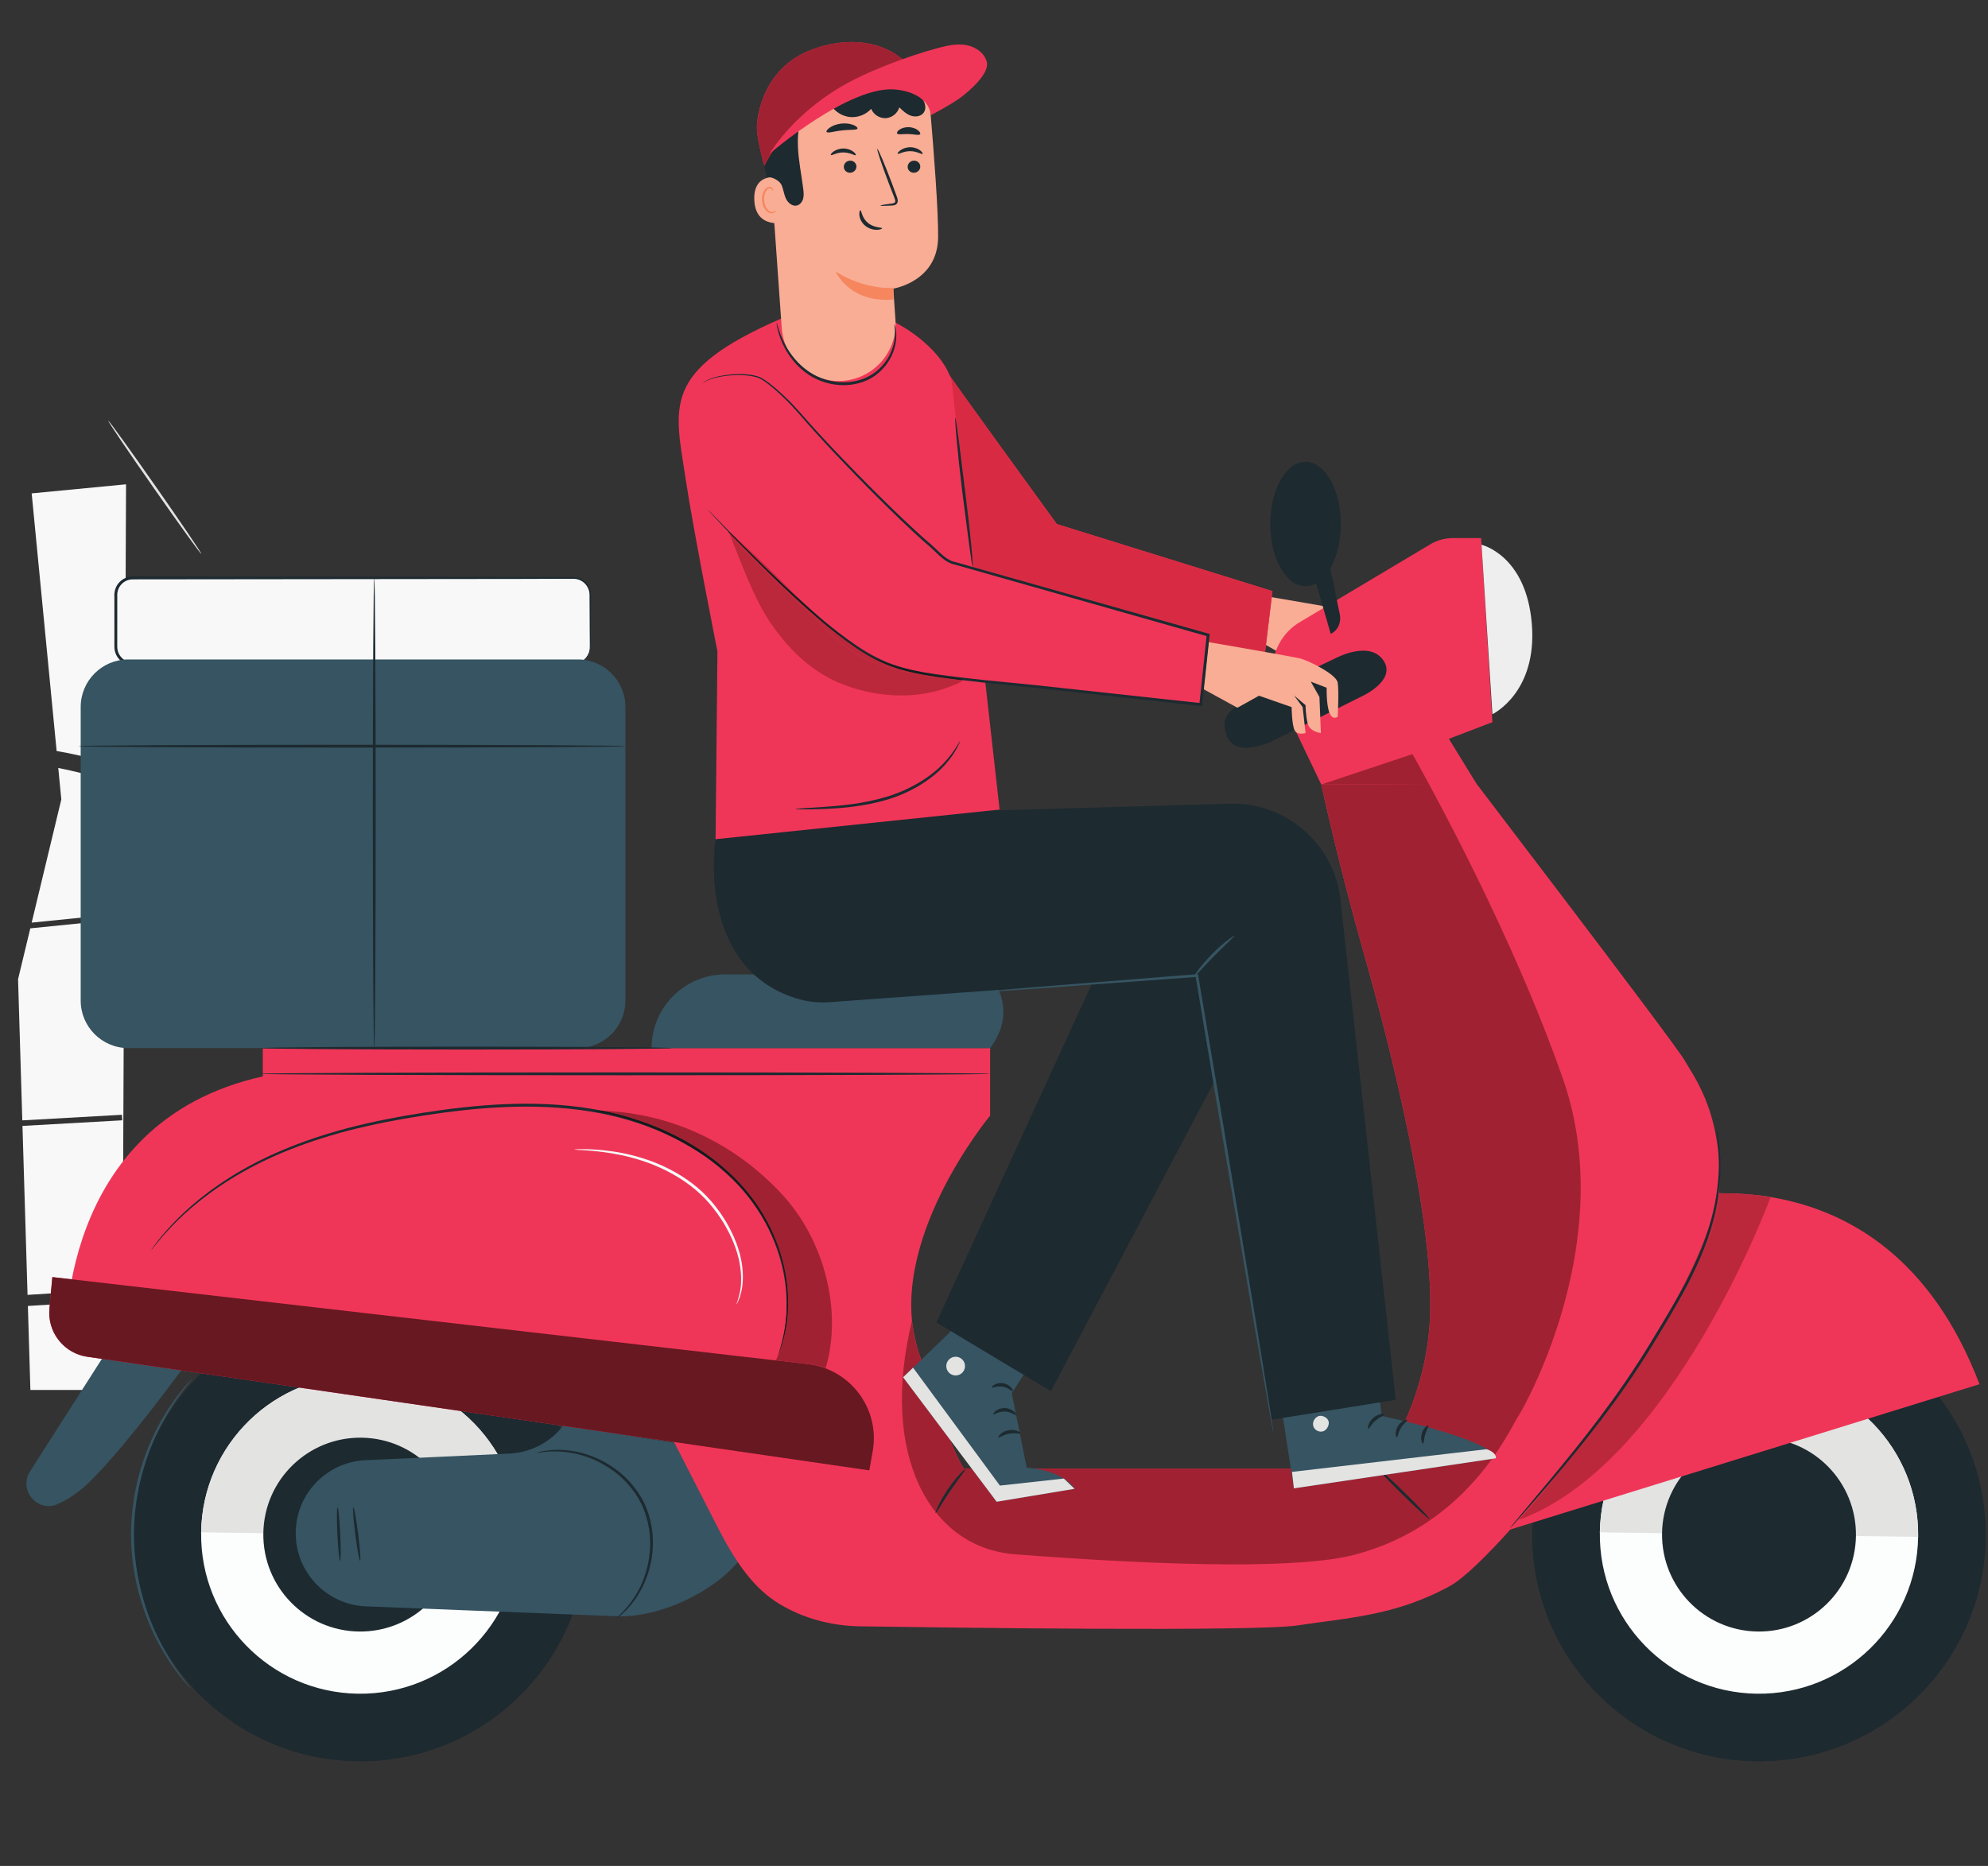 <?xml version="1.0" encoding="UTF-8" standalone="no"?>
<!-- Created with Inkscape (http://www.inkscape.org/) -->

<svg
   xmlns:dc="http://purl.org/dc/elements/1.1/"
   xmlns:cc="http://creativecommons.org/ns#"
   xmlns:rdf="http://www.w3.org/1999/02/22-rdf-syntax-ns#"
   xmlns:svg="http://www.w3.org/2000/svg"
   xmlns="http://www.w3.org/2000/svg"
   xmlns:sodipodi="http://sodipodi.sourceforge.net/DTD/sodipodi-0.dtd"
   xmlns:inkscape="http://www.inkscape.org/namespaces/inkscape"
   version="1.1"
   id="svg2"
   xml:space="preserve"
   width="533.427"
   height="500.773"
   viewBox="0 0 533.427 500.773"
   sodipodi:docname="logo.svg"
   inkscape:version="0.92.3 (2405546, 2018-03-11)"><rect x="0" y="0" width="533.427" height="500.773" fill="#333333" stroke="none"/><defs
     id="defs6">
</defs><sodipodi:namedview
     pagecolor="#ffffff"
     bordercolor="#666666"
     borderopacity="1"
     objecttolerance="10"
     gridtolerance="10"
     guidetolerance="10"
     inkscape:pageopacity="0"
     inkscape:pageshadow="2"
     inkscape:window-width="1366"
     inkscape:window-height="713"
     id="namedview4"
     showgrid="false"
     inkscape:zoom="0.60707639"
     inkscape:cx="478.3996"
     inkscape:cy="342.38775"
     inkscape:window-x="0"
     inkscape:window-y="0"
     inkscape:window-maximized="1"
     inkscape:current-layer="g10" /><g
     id="g10"
     inkscape:groupmode="layer"
     inkscape:label="ink_ext_XXXXXX"
     transform="matrix(1.333,0,0,-1.333,0,500.773)"><g
       id="g327"
       transform="matrix(1.116,0,0,1.116,-16.957,-64.447)"><g
         transform="translate(714.697,25.944)"
         id="g1012"><path
           inkscape:connector-curvature="0"
           id="path142"
           style="fill:#e3e3e2;fill-opacity:1;fill-rule:nonzero;stroke:none;stroke-width:0.1"
           d="m -679.977,292.529 c 0.026,0.018 0.285,-0.301 0.731,-0.893 0.492,-0.671 1.115,-1.519 1.857,-2.532 1.552,-2.149 3.67,-5.136 5.987,-8.451 2.317,-3.316 4.393,-6.332 5.878,-8.528 0.696,-1.046 1.279,-1.922 1.739,-2.614 0.402,-0.623 0.613,-0.976 0.587,-0.994 -0.026,-0.018 -0.284,0.301 -0.731,0.893 -0.492,0.67 -1.115,1.519 -1.857,2.532 -1.552,2.149 -3.67,5.136 -5.987,8.452 -2.316,3.315 -4.393,6.331 -5.878,8.527 -0.696,1.045 -1.279,1.922 -1.739,2.614 -0.402,0.623 -0.612,0.976 -0.587,0.994" /><path
           inkscape:connector-curvature="0"
           id="path252"
           style="fill:#f8f8f9;fill-opacity:1;fill-rule:nonzero;stroke:none;stroke-width:0.1"
           d="m -696.244,191.778 0.765,-25.466 17.972,1.01 0.057,-0.998 -17.999,-1.012 0.915,-30.481 16.992,1.075 0.126,-1.996 -17.058,-1.079 0.455,-15.156 h 16.559 l 0.36,84.988 -16.937,-1.709 -2.207,-9.176" /><path
           inkscape:connector-curvature="0"
           id="path268"
           style="fill:#f8f8f9;fill-opacity:1;fill-rule:nonzero;stroke:none;stroke-width:0.1"
           d="m -688.443,224.212 -5.346,-22.227 16.693,1.684 0.099,23.309 c -5.123,1.348 -9.593,2.448 -11.996,2.911 l 0.55,-5.677" /><path
           inkscape:connector-curvature="0"
           id="path272"
           style="fill:#f8f8f9;fill-opacity:1;fill-rule:nonzero;stroke:none;stroke-width:0.1"
           d="m -689.288,232.942 c 1.869,-0.283 5.412,-1.036 12.304,-2.847 l 0.215,50.965 -17.02,-1.637 4.501,-46.481" /><path
           inkscape:connector-curvature="0"
           id="path408"
           style="fill:#f9ad95;fill-opacity:1;fill-rule:nonzero;stroke:none;stroke-width:0.1"
           d="m -471.852,260.991 c 0,0 16.135,-2.725 17.434,-3.072 1.299,-0.346 6.408,-2.77 6.668,-4.33 0.26,-1.559 0,-6.148 0,-6.148 0,0 -0.923,-0.753 -1.501,0.749 -0.577,1.503 -0.491,4.473 -0.491,4.473 l -2.858,1.1 1.559,-2.772 0.26,-6.495 c 0,0 -1.996,0.183 -2.384,1.738 -0.387,1.553 -0.381,3.286 -0.381,3.286 l -2.085,1.765 1.56,-2.112 0.525,-4.677 c 0,0 -1.522,-0.491 -2,0.547 -0.478,1.037 -0.518,4.13 -0.518,4.13 l -5.878,2.054 -3.895,-2.168 -7.273,4.112 1.258,7.82" /><path
           inkscape:connector-curvature="0"
           id="path410"
           style="fill:#f03658;fill-opacity:1;fill-rule:nonzero;stroke:none;stroke-width:0.1"
           d="m -528.323,300.863 c 0.073,-0.319 19.438,-26.976 19.438,-26.976 l 38.9,-12.098 -1.771,-14.611 -47.676,9.599 -16.92,19.418 8.029,24.668" /><path
           inkscape:connector-curvature="0"
           id="path412"
           style="fill:#d82b43;fill-opacity:1;fill-rule:nonzero;stroke:none;stroke-width:0.1"
           d="m -471.756,247.178 -10.064,2.026 c 0.065,0.608 0.13,1.219 0.195,1.83 0.101,0.962 0.203,1.921 0.298,2.808 l 0.022,0.219 -0.211,0.059 c -15.291,4.324 -29.77,8.418 -42.606,12.047 l -3.656,32.561 c -0.025,0.619 -0.174,1.275 -0.431,1.951 1.594,-2.386 19.324,-26.792 19.324,-26.792 l 38.9,-12.098 -0.132,-1.092 -1.046,-8.627 -0.593,-4.892" /><path
           inkscape:connector-curvature="0"
           id="path414"
           style="fill:#f8f8f9;fill-opacity:1;fill-rule:nonzero;stroke:none;stroke-width:0.1"
           d="m -596.081,248.681 h -79.483 c -1.684,0 -3.048,1.364 -3.048,3.048 v 9.394 c 0,1.684 1.364,3.049 3.048,3.049 h 79.483 c 1.683,0 3.049,-1.365 3.049,-3.049 v -9.394 c 0,-1.684 -1.366,-3.048 -3.049,-3.048" /><path
           inkscape:connector-curvature="0"
           id="path416"
           style="fill:#1d2a30;fill-opacity:1;fill-rule:nonzero;stroke:none;stroke-width:0.1"
           d="m -596.081,248.681 c -10e-4,0.017 0.174,0.007 0.502,0.071 0.321,0.067 0.817,0.2 1.324,0.607 0.501,0.391 1.017,1.081 1.122,2.019 0.037,0.94 -0.003,2.061 -0.001,3.301 -0.007,1.248 -0.014,2.633 -0.023,4.146 -0.004,0.757 -0.009,1.547 -0.014,2.368 -0.016,0.786 -0.382,1.59 -1.026,2.136 -0.32,0.276 -0.709,0.478 -1.129,0.589 -0.418,0.12 -0.866,0.098 -1.347,0.098 -0.944,-0.004 -1.919,-0.007 -2.922,-0.01 -2.008,-0.006 -4.128,-0.012 -6.354,-0.019 -17.835,-0.019 -42.438,-0.046 -69.611,-0.076 -0.781,0.006 -1.546,-0.34 -2.064,-0.914 -0.529,-0.58 -0.776,-1.336 -0.728,-2.149 -10e-4,-1.679 -10e-4,-3.346 -10e-4,-5.001 -10e-4,-0.827 -10e-4,-1.653 -10e-4,-2.474 l -0.001,-1.229 c -0.003,-0.423 -0.002,-0.784 0.101,-1.148 0.191,-0.72 0.689,-1.35 1.337,-1.709 0.323,-0.18 0.682,-0.294 1.049,-0.333 0.351,-0.032 0.784,-0.012 1.176,-0.018 6.409,-0.005 12.592,-0.01 18.482,-0.015 11.775,-0.021 22.381,-0.04 31.295,-0.057 8.892,-0.034 16.095,-0.062 21.099,-0.082 2.472,-0.021 4.401,-0.038 5.735,-0.048 0.639,-0.012 1.135,-0.021 1.492,-0.027 0.336,-0.009 0.508,-0.026 0.508,-0.026 0,0 -0.172,-0.018 -0.508,-0.027 -0.357,-0.006 -0.853,-0.015 -1.492,-0.026 -1.334,-0.012 -3.263,-0.027 -5.735,-0.049 -5.004,-0.019 -12.207,-0.048 -21.099,-0.083 -8.914,-0.015 -19.52,-0.034 -31.295,-0.055 -5.89,-0.005 -12.073,-0.01 -18.482,-0.015 -0.41,0.007 -0.781,-0.018 -1.231,0.019 -0.434,0.046 -0.86,0.181 -1.243,0.394 -0.768,0.424 -1.356,1.167 -1.585,2.022 -0.124,0.424 -0.124,0.89 -0.119,1.283 l -10e-4,1.229 c 0,0.821 0,1.647 0,2.474 -10e-4,1.655 -10e-4,3.322 -10e-4,5.001 -0.058,0.86 0.235,1.835 0.864,2.5 0.612,0.68 1.525,1.091 2.448,1.084 27.173,-0.03 51.776,-0.057 69.611,-0.076 2.226,-0.007 4.346,-0.013 6.354,-0.019 1.003,-0.003 1.978,-0.007 2.922,-0.01 0.462,-0.003 0.958,0.018 1.425,-0.118 0.463,-0.126 0.892,-0.352 1.239,-0.658 0.705,-0.606 1.098,-1.494 1.108,-2.352 -0.002,-0.823 -0.005,-1.615 -0.007,-2.374 -0.009,-1.513 -0.017,-2.898 -0.024,-4.146 -0.017,-1.249 0.008,-2.344 -0.047,-3.319 -0.128,-0.986 -0.683,-1.693 -1.211,-2.085 -0.536,-0.406 -1.05,-0.525 -1.38,-0.576 -0.336,-0.047 -0.511,-0.018 -0.511,-0.018" /><path
           inkscape:connector-curvature="0"
           id="path418"
           style="fill:#1d2a30;fill-opacity:1;fill-rule:nonzero;stroke:none;stroke-width:0.1"
           d="m -423.117,92.173 c -0.327,-22.579 17.715,-41.147 40.294,-41.474 22.58,-0.325 41.148,17.715 41.474,40.295 0.326,22.579 -17.715,41.148 -40.295,41.474 -22.579,0.325 -41.148,-17.715 -41.473,-40.295" /><path
           inkscape:connector-curvature="0"
           id="path420"
           style="fill:#1d2a30;fill-opacity:1;fill-rule:nonzero;stroke:none;stroke-width:0.1"
           d="m -423.11,92.278 -0.007,-0.105 c -0.326,-22.579 17.715,-41.147 40.294,-41.474 22.58,-0.325 41.148,17.715 41.474,40.295 l -0.004,0.106 -81.757,1.178" /><path
           inkscape:connector-curvature="0"
           id="path422"
           style="fill:#fcfdfd;fill-opacity:1;fill-rule:nonzero;stroke:none;stroke-width:0.1"
           d="m -410.937,91.997 c -0.228,-15.852 12.437,-28.888 28.289,-29.117 15.854,-0.228 28.89,12.437 29.119,28.29 0.228,15.852 -12.437,28.889 -28.29,29.117 -15.853,0.229 -28.889,-12.437 -29.118,-28.29" /><path
           inkscape:connector-curvature="0"
           id="path424"
           style="fill:#e3e3e2;fill-opacity:1;fill-rule:nonzero;stroke:none;stroke-width:0.1"
           d="m -381.819,120.287 c -15.853,0.229 -28.889,-12.437 -29.118,-28.29 l 57.408,-0.827 c 0.228,15.852 -12.437,28.889 -28.29,29.117" /><path
           inkscape:connector-curvature="0"
           id="path426"
           style="fill:#1d2a30;fill-opacity:1;fill-rule:nonzero;stroke:none;stroke-width:0.1"
           d="m -399.718,91.836 c -0.139,-9.657 7.576,-17.598 17.233,-17.737 9.656,-0.14 17.598,7.576 17.737,17.232 0.14,9.657 -7.576,17.598 -17.233,17.738 -9.656,0.139 -17.597,-7.577 -17.737,-17.233" /><path
           inkscape:connector-curvature="0"
           id="path428"
           style="fill:#f03658;fill-opacity:1;fill-rule:nonzero;stroke:none;stroke-width:0.1"
           d="m -401.642,151.537 c 0,0 41.865,12.662 59.178,-32.819 l -87.603,-27.134 28.425,59.953" /><path
           inkscape:connector-curvature="0"
           id="path430"
           style="fill:#1d2a30;fill-opacity:1;fill-rule:nonzero;stroke:none;stroke-width:0.1"
           d="m -675.404,92.173 c -0.326,-22.579 17.715,-41.147 40.295,-41.474 22.579,-0.325 41.148,17.715 41.473,40.295 0.326,22.579 -17.715,41.148 -40.295,41.474 -22.579,0.325 -41.148,-17.715 -41.473,-40.295" /><path
           inkscape:connector-curvature="0"
           id="path432"
           style="fill:#1d2a30;fill-opacity:1;fill-rule:nonzero;stroke:none;stroke-width:0.1"
           d="m -675.397,92.278 -0.007,-0.105 c -0.326,-22.579 17.715,-41.147 40.295,-41.474 22.579,-0.325 41.148,17.715 41.473,40.295 l -0.004,0.106 -81.757,1.178" /><path
           inkscape:connector-curvature="0"
           id="path434"
           style="fill:#fcfdfd;fill-opacity:1;fill-rule:nonzero;stroke:none;stroke-width:0.1"
           d="m -663.223,91.997 c -0.229,-15.852 12.437,-28.888 28.288,-29.117 15.854,-0.228 28.89,12.437 29.118,28.29 0.229,15.852 -12.436,28.889 -28.289,29.117 -15.853,0.229 -28.889,-12.437 -29.117,-28.29" /><path
           inkscape:connector-curvature="0"
           id="path436"
           style="fill:#e3e3e2;fill-opacity:1;fill-rule:nonzero;stroke:none;stroke-width:0.1"
           d="m -634.106,120.287 c -15.853,0.229 -28.889,-12.437 -29.117,-28.29 l 57.406,-0.827 c 0.229,15.852 -12.436,28.889 -28.289,29.117" /><path
           inkscape:connector-curvature="0"
           id="path438"
           style="fill:#1d2a30;fill-opacity:1;fill-rule:nonzero;stroke:none;stroke-width:0.1"
           d="m -652.004,91.836 c -0.14,-9.657 7.575,-17.598 17.231,-17.737 9.658,-0.14 17.599,7.576 17.738,17.232 0.139,9.657 -7.576,17.598 -17.233,17.738 -9.656,0.139 -17.597,-7.577 -17.736,-17.233" /><path
           inkscape:connector-curvature="0"
           id="path440"
           style="fill:#365462;fill-opacity:1;fill-rule:nonzero;stroke:none;stroke-width:0.1"
           d="m -576.361,107.998 c -0.228,-0.115 -21.518,3.292 -21.518,3.292 -2.333,-3.04 -5.886,-4.9 -9.713,-5.084 -9.195,-0.44 -18.189,-0.845 -25.976,-1.193 -7.264,-0.325 -12.891,-6.468 -12.584,-13.733 v -0.011 c 0.29,-6.867 5.801,-12.364 12.669,-12.634 l 45.281,-1.782 c 7.444,-0.294 17.344,4.232 21.992,10.055 l -10.151,21.09" /><path
           inkscape:connector-curvature="0"
           id="path442"
           style="fill:#f03658;fill-opacity:1;fill-rule:nonzero;stroke:none;stroke-width:0.1"
           d="m -687.602,126.093 c 0,0 -1.948,39.848 35.5,48.15 v 5.109 h 131.189 v -12.182 c 0,0 -19.255,-23.186 -12.968,-42.441 6.288,-19.255 8.253,-21.22 8.253,-21.22 h 74.664 c 0,0 9.038,11.395 9.432,28.294 0.392,16.897 -6.629,45.792 -11.87,64.262 -4.766,16.794 -7.78,30.837 -7.78,30.837 l 22.4,7.465 c 0,0 41.447,-54.192 43.139,-57.239 1.694,-3.048 7.45,-10.158 6.095,-25.733 -1.354,-15.576 -38.6,-63.657 -48.419,-69.075 -9.819,-5.417 -18.623,-5.755 -27.427,-7.11 -7.641,-1.176 -64.166,-0.398 -78.951,-0.173 -5.135,0.079 -10.206,1.391 -14.597,4.054 -4.421,2.682 -7.747,7.117 -11.416,14.403 l -7.788,15.238 -109.456,17.361" /><path
           inkscape:connector-curvature="0"
           id="path444"
           style="fill:#365462;fill-opacity:1;fill-rule:nonzero;stroke:none;stroke-width:0.1"
           d="m -677.563,128.865 -16.526,-25.881 c -2.115,-3.314 1.308,-7.483 4.915,-5.92 1.749,0.757 3.632,1.943 5.543,3.759 7.558,7.19 21.028,26.129 21.028,26.129 l -14.96,1.913" /><path
           inkscape:connector-curvature="0"
           id="path446"
           style="fill:#1d2a30;fill-opacity:1;fill-rule:nonzero;stroke:none;stroke-width:0.1"
           d="m -559.073,124.204 c -0.008,0.003 0.025,0.131 0.097,0.377 0.082,0.27 0.192,0.629 0.332,1.087 0.282,0.957 0.621,2.394 0.866,4.271 0.421,3.724 0.229,9.416 -2.557,15.619 -1.358,3.093 -3.37,6.254 -6.088,9.154 -2.731,2.879 -6.104,5.541 -10.042,7.66 -3.924,2.135 -8.354,3.812 -13.103,4.877 -4.75,1.066 -9.8,1.547 -14.966,1.547 -5.172,0.002 -10.215,-0.458 -15.052,-1.104 -4.839,-0.652 -9.485,-1.454 -13.856,-2.452 -8.75,-1.966 -16.365,-4.878 -22.253,-8.233 -5.91,-3.334 -10.1,-6.971 -12.717,-9.703 -1.319,-1.362 -2.265,-2.494 -2.898,-3.267 -0.299,-0.375 -0.534,-0.669 -0.71,-0.888 -0.162,-0.199 -0.249,-0.298 -0.256,-0.292 0,0 1.116,1.799 3.717,4.586 2.583,2.787 6.76,6.489 12.681,9.883 5.9,3.417 13.548,6.382 22.328,8.382 4.387,1.015 9.044,1.829 13.896,2.49 4.851,0.655 9.917,1.121 15.12,1.119 5.198,0 10.286,-0.488 15.078,-1.57 4.791,-1.083 9.263,-2.785 13.223,-4.954 3.971,-2.153 7.376,-4.859 10.126,-7.786 2.738,-2.949 4.757,-6.164 6.109,-9.301 2.773,-6.292 2.907,-12.047 2.421,-15.793 -0.279,-1.887 -0.651,-3.324 -0.966,-4.275 -0.161,-0.453 -0.288,-0.809 -0.383,-1.074 -0.089,-0.242 -0.138,-0.363 -0.147,-0.36" /><path
           inkscape:connector-curvature="0"
           id="path448"
           style="fill:#f8f8f9;fill-opacity:1;fill-rule:nonzero;stroke:none;stroke-width:0.1"
           d="m -566.631,133.151 c -0.057,0.022 0.219,0.629 0.495,1.774 0.308,1.138 0.439,2.871 0.149,4.954 -0.286,2.086 -1.089,4.505 -2.437,6.946 -0.661,1.228 -1.474,2.452 -2.418,3.638 -0.931,1.197 -2.024,2.336 -3.251,3.367 -2.466,2.07 -5.214,3.529 -7.803,4.564 -2.607,1.008 -5.068,1.611 -7.159,1.956 -2.091,0.348 -3.805,0.496 -4.991,0.567 -1.186,0.073 -1.845,0.101 -1.845,0.142 0,0.017 0.165,0.033 0.479,0.045 0.313,0.006 0.777,0.033 1.374,0.015 1.193,-0.009 2.924,-0.1 5.041,-0.406 2.117,-0.301 4.618,-0.873 7.275,-1.872 2.64,-1.027 5.443,-2.496 7.964,-4.611 1.258,-1.059 2.372,-2.225 3.316,-3.451 0.958,-1.213 1.778,-2.467 2.439,-3.725 1.352,-2.501 2.135,-4.985 2.381,-7.126 0.25,-2.138 0.057,-3.91 -0.317,-5.054 -0.119,-0.591 -0.375,-0.999 -0.476,-1.295 -0.126,-0.289 -0.199,-0.435 -0.216,-0.428" /><path
           inkscape:connector-curvature="0"
           id="path450"
           style="fill:#a02232;fill-opacity:1;fill-rule:nonzero;stroke:none;stroke-width:0.1"
           d="m -550.593,121.568 c -1.004,0.378 -2.071,0.641 -3.187,0.772 l -5.77,0.665 c 0.171,0.387 0.33,0.788 0.479,1.201 0.014,0.014 0.063,0.135 0.145,0.358 0.095,0.265 0.222,0.621 0.383,1.074 0.315,0.951 0.687,2.388 0.966,4.275 0.486,3.746 0.352,9.501 -2.421,15.793 -1.352,3.137 -3.371,6.352 -6.109,9.301 -2.75,2.927 -6.155,5.633 -10.126,7.786 -3.96,2.169 -8.432,3.871 -13.223,4.954 -0.449,0.101 -0.9,0.198 -1.354,0.289 12.473,-0.416 23.983,-5.955 32.44,-15.144 7.498,-8.147 10.896,-20.919 7.777,-31.324" /><path
           inkscape:connector-curvature="0"
           id="path452"
           style="fill:#16191b;fill-opacity:1;fill-rule:nonzero;stroke:none;stroke-width:0.1"
           d="m -559.071,124.206 c 2.012,5.57 2.079,13.348 -0.263,19.376 -2.617,6.74 -7.219,12.423 -13.233,16.437 -6.014,4.014 -12.422,6.643 -19.755,8.042 0.506,0 1.009,-0.009 1.512,-0.025 0.454,-0.091 0.905,-0.188 1.354,-0.289 4.791,-1.083 9.263,-2.785 13.223,-4.954 3.971,-2.153 7.376,-4.859 10.126,-7.786 2.738,-2.949 4.757,-6.164 6.109,-9.301 2.773,-6.292 2.907,-12.047 2.421,-15.793 -0.279,-1.887 -0.651,-3.324 -0.966,-4.275 -0.161,-0.453 -0.288,-0.809 -0.383,-1.074 -0.082,-0.223 -0.131,-0.344 -0.145,-0.358" /><path
           inkscape:connector-curvature="0"
           id="path454"
           style="fill:#365462;fill-opacity:1;fill-rule:nonzero;stroke:none;stroke-width:0.1"
           d="m -595.275,179.352 h -81.094 c -4.738,0 -8.579,3.841 -8.579,8.579 v 52.954 c 0,4.738 3.841,8.579 8.579,8.579 h 81.094 c 4.738,0 8.579,-3.841 8.579,-8.579 v -52.954 c 0,-4.738 -3.841,-8.579 -8.579,-8.579" /><path
           inkscape:connector-curvature="0"
           id="path456"
           style="fill:#1d2a30;fill-opacity:1;fill-rule:nonzero;stroke:none;stroke-width:0.1"
           d="m -586.696,233.818 c 0,-0.144 -22.091,-0.261 -49.333,-0.261 -27.253,0 -49.339,0.117 -49.339,0.261 0,0.143 22.086,0.259 49.339,0.259 27.242,0 49.333,-0.116 49.333,-0.259" /><path
           inkscape:connector-curvature="0"
           id="path458"
           style="fill:#1d2a30;fill-opacity:1;fill-rule:nonzero;stroke:none;stroke-width:0.1"
           d="m -520.978,174.71 c 0,-0.143 -29.485,-0.261 -65.847,-0.261 -36.376,0 -65.855,0.118 -65.855,0.261 0,0.144 29.479,0.261 65.855,0.261 36.362,0 65.847,-0.117 65.847,-0.261" /><path
           inkscape:connector-curvature="0"
           id="path460"
           style="fill:#365462;fill-opacity:1;fill-rule:nonzero;stroke:none;stroke-width:0.1"
           d="m -520.913,179.352 c 0,0 2.164,2.582 2.371,5.877 0.207,3.295 -1.296,7.414 -4.841,7.414 h -45.3 c -7.34,0 -13.291,-5.95 -13.291,-13.291 h 61.061" /><path
           inkscape:connector-curvature="0"
           id="path462"
           style="fill:#f03658;fill-opacity:1;fill-rule:nonzero;stroke:none;stroke-width:0.1"
           d="m -461.182,226.902 -7.877,16.43 c -2.154,4.671 -0.436,10.215 3.982,12.85 l 23.556,14.052 c 1.233,0.734 2.64,1.122 4.075,1.122 h 5.09 l 2.039,-33.208 -7.853,-3.004 4.97,-8.084 -27.982,-0.158" /><path
           inkscape:connector-curvature="0"
           id="path464"
           style="fill:#eeeeee;fill-opacity:1;fill-rule:nonzero;stroke:none;stroke-width:0.1"
           d="m -432.281,270.151 c 0,0 8.059,-1.848 9.074,-14.274 1.015,-12.426 -7.109,-16.293 -7.109,-16.293 l -1.965,30.567" /><path
           inkscape:connector-curvature="0"
           id="path466"
           style="fill:#1d2a30;fill-opacity:1;fill-rule:nonzero;stroke:none;stroke-width:0.1"
           d="m -458.436,249.768 c 0,0 -16.294,-7.722 -18.282,-8.99 -1.379,-0.877 -2.564,-2.418 -1.481,-5.126 1.844,-4.616 9.464,-0.273 9.464,-0.273 l 15.164,7.581 c 0,0 5.831,2.753 3.678,6.196 -2.41,3.856 -8.543,0.612 -8.543,0.612" /><path
           inkscape:connector-curvature="0"
           id="path468"
           style="fill:#f9ad95;fill-opacity:1;fill-rule:nonzero;stroke:none;stroke-width:0.1"
           d="m -481.494,252.584 c 0,0 15.304,-2.624 16.603,-2.971 1.299,-0.345 6.409,-2.77 6.668,-4.33 0.26,-1.558 0,-6.148 0,-6.148 0,0 -0.923,-0.753 -1.501,0.75 -0.577,1.502 -0.491,4.473 -0.491,4.473 l -2.857,1.099 1.558,-2.771 0.26,-6.495 c 0,0 -1.996,0.182 -2.384,1.737 -0.387,1.554 -0.381,3.286 -0.381,3.286 l -2.085,1.766 1.559,-2.113 0.526,-4.676 c 0,0 -1.521,-0.492 -2,0.546 -0.478,1.038 -0.517,4.13 -0.517,4.13 l -5.879,2.054 -3.895,-2.168 -6.122,3.355 0.938,8.476" /><path
           inkscape:connector-curvature="0"
           id="path470"
           style="fill:#1d2a30;fill-opacity:1;fill-rule:nonzero;stroke:none;stroke-width:0.1"
           d="m -457.656,273.9 c 0,-6.196 -2.849,-11.218 -6.363,-11.218 -3.513,0 -6.362,5.022 -6.362,11.218 0,6.195 2.849,11.217 6.362,11.217 3.514,0 6.363,-5.022 6.363,-11.217" /><path
           inkscape:connector-curvature="0"
           id="path472"
           style="fill:#1d2a30;fill-opacity:1;fill-rule:nonzero;stroke:none;stroke-width:0.1"
           d="m -462.973,266.187 3.494,-12.112 c 1.561,0.792 1.887,2.347 1.627,3.576 -0.877,4.149 -1.372,7.103 -2.335,10.735 -0.117,0.369 -2.786,-2.199 -2.786,-2.199" /><path
           inkscape:connector-curvature="0"
           id="path474"
           style="fill:#969796;fill-opacity:1;fill-rule:nonzero;stroke:none;stroke-width:0.1"
           d="m -525.628,103.509 v 0 0 m 0,0 c -0.024,0.025 -1.648,1.72 -6.586,16.216 0.02,-0.057 0.04,-0.114 0.06,-0.171 4.89,-14.334 6.502,-16.02 6.526,-16.045 m -7.562,19.121 c -0.224,0.675 -0.455,1.375 -0.691,2.099 -0.576,1.764 -0.938,3.562 -1.119,5.371 0.121,-1.041 0.397,-2.804 0.868,-4.516 0.267,-0.969 0.632,-1.98 0.942,-2.954" /><path
           inkscape:connector-curvature="0"
           id="path476"
           style="fill:#a02232;fill-opacity:1;fill-rule:nonzero;stroke:none;stroke-width:0.1"
           d="m -477.043,86.209 c -12.117,0 -26.554,0.834 -39.39,1.82 -15.465,1.19 -24.47,18.102 -18.573,42.12 0.002,-0.016 0.004,-0.033 0.006,-0.049 0.181,-1.809 0.543,-3.607 1.119,-5.371 0.236,-0.724 0.467,-1.424 0.691,-2.099 10e-4,-0.003 0.002,-0.005 0.002,-0.008 0.316,-0.989 0.647,-1.954 0.974,-2.897 4.938,-14.496 6.562,-16.191 6.586,-16.216 v 0 0 0 h 74.664 c 0,0 9.038,11.395 9.432,28.294 0.01,0.462 0.016,0.933 0.015,1.413 -0.005,17.057 -6.788,44.884 -11.885,62.849 -4.766,16.794 -7.78,30.837 -7.78,30.837 v 0 l 19.417,0.109 c 5.367,-9.929 16.818,-32.075 24.191,-53.248 9.9,-28.434 -6.257,-57.96 -8.034,-60.753 -1.777,-2.793 -9.23,-19.725 -29.54,-25.056 -4.813,-1.263 -12.683,-1.745 -21.895,-1.745" /><path
           inkscape:connector-curvature="0"
           id="path478"
           style="fill:#a02232;fill-opacity:1;fill-rule:nonzero;stroke:none;stroke-width:0.1"
           d="m -461.182,226.902 16.451,5.483 c 0,0 1.125,-1.968 2.966,-5.374 l -19.417,-0.109" /><path
           inkscape:connector-curvature="0"
           id="path480"
           style="fill:#f03658;fill-opacity:1;fill-rule:nonzero;stroke:none;stroke-width:0.1"
           d="m -690.588,132.343 0.526,5.697 136.282,-15.7 c 7.691,-0.902 13.037,-8.092 11.687,-15.717 l -0.611,-3.454 -141.048,20.496 c -4.224,0.614 -7.228,4.427 -6.836,8.678" /><path
           inkscape:connector-curvature="0"
           id="path482"
           style="fill:#671821;fill-opacity:1;fill-rule:nonzero;stroke:none;stroke-width:0.1"
           d="m -542.704,103.169 -47.446,6.894 -7.801,1.134 -18.491,2.687 -29.074,4.225 -21.285,3.093 -14.326,2.082 -2.625,0.381 c -3.977,0.578 -6.872,3.991 -6.87,7.936 0,0.245 0.011,0.493 0.034,0.742 l 0.526,5.697 136.282,-15.7 c 6.895,-0.809 11.905,-6.671 11.896,-13.369 -10e-4,-0.774 -0.069,-1.559 -0.209,-2.348 l -0.611,-3.454" /><path
           inkscape:connector-curvature="0"
           id="path484"
           style="fill:#b2b1b0;fill-opacity:1;fill-rule:nonzero;stroke:none;stroke-width:0.1"
           d="m -380.208,152.485 c -0.936,0.153 -1.858,0.276 -2.761,0.373 1.047,-0.098 2.017,-0.222 2.761,-0.373 m -9.215,0.666 c 0,0.001 0,0.003 0,0.003 0.001,0.002 0.001,0.002 0.001,0.002 0.095,0.001 0.196,0.002 0.302,0.002 0.1,0 0.204,-0.001 0.312,-0.001 -0.207,-0.001 -0.411,-0.003 -0.615,-0.006" /><path
           inkscape:connector-curvature="0"
           id="path486"
           style="fill:#bc283b;fill-opacity:1;fill-rule:nonzero;stroke:none;stroke-width:0.1"
           d="m -425.539,94.241 c 0.808,0.923 1.632,1.883 2.47,2.876 3.77,4.4 11.154,13.377 18.151,23.953 8.243,12.118 14.815,23.945 15.37,30.324 0.052,0.598 0.094,1.183 0.125,1.756 0.204,0.003 0.408,0.005 0.615,0.006 1.5,-0.012 3.812,-0.108 5.839,-0.299 0.903,-0.097 1.825,-0.22 2.761,-0.373 0.026,-0.005 0.052,-0.011 0.078,-0.016 0,0 -17.712,-48.144 -45.409,-58.227" /><path
           inkscape:connector-curvature="0"
           id="path488"
           style="fill:#bc283b;fill-opacity:1;fill-rule:nonzero;stroke:none;stroke-width:0.1"
           d="m -425.608,94.217 c 0,0 0.947,1.042 2.539,2.901 -0.838,-0.993 -1.662,-1.953 -2.47,-2.876 -0.023,-0.008 -0.046,-0.016 -0.069,-0.025 m 20.69,26.854 c 6.683,10.102 13.011,21.664 15.496,32.085 -0.001,-0.002 -0.001,-0.004 -0.001,-0.005 -0.031,-0.573 -0.073,-1.158 -0.125,-1.756 -0.555,-6.379 -7.127,-18.206 -15.37,-30.324" /><path
           inkscape:connector-curvature="0"
           id="path490"
           style="fill:#1d2a30;fill-opacity:1;fill-rule:nonzero;stroke:none;stroke-width:0.1"
           d="m -389.857,164.785 c 0.017,0.003 0.073,-0.283 0.163,-0.833 0.078,-0.55 0.24,-1.36 0.341,-2.414 0.195,-2.105 0.323,-5.196 -0.233,-8.957 -0.539,-3.757 -1.825,-8.139 -3.957,-12.679 -2.085,-4.565 -4.955,-9.275 -7.943,-14.199 -6.009,-9.886 -12.699,-17.972 -17.561,-23.747 -2.444,-2.883 -4.458,-5.183 -5.858,-6.766 -0.68,-0.76 -1.221,-1.364 -1.623,-1.813 -0.376,-0.41 -0.58,-0.62 -0.594,-0.608 -0.014,0.011 0.164,0.244 0.514,0.676 0.383,0.465 0.9,1.09 1.549,1.876 1.386,1.663 3.335,3.999 5.73,6.872 4.787,5.83 11.414,13.935 17.397,23.78 2.99,4.927 5.861,9.61 7.953,14.131 2.141,4.496 3.448,8.82 4.03,12.534 0.596,3.717 0.526,6.783 0.394,8.883 -0.069,1.051 -0.199,1.861 -0.243,2.416 -0.057,0.552 -0.077,0.845 -0.059,0.848" /><path
           inkscape:connector-curvature="0"
           id="path492"
           style="fill:#1d2a30;fill-opacity:1;fill-rule:nonzero;stroke:none;stroke-width:0.1"
           d="m -441.719,94.457 c -0.1,-0.103 -2.252,1.84 -4.805,4.339 -2.553,2.5 -4.541,4.609 -4.44,4.713 0.101,0.102 2.251,-1.84 4.805,-4.341 2.552,-2.499 4.541,-4.608 4.44,-4.711" /><path
           inkscape:connector-curvature="0"
           id="path494"
           style="fill:#1d2a30;fill-opacity:1;fill-rule:nonzero;stroke:none;stroke-width:0.1"
           d="m -530.753,95.474 c -0.124,0.055 0.699,2.065 2.201,4.269 1.493,2.211 3.057,3.718 3.154,3.623 0.113,-0.101 -1.255,-1.741 -2.723,-3.915 -1.477,-2.167 -2.495,-4.045 -2.632,-3.977" /><path
           inkscape:connector-curvature="0"
           id="path496"
           style="fill:#1d2a30;fill-opacity:1;fill-rule:nonzero;stroke:none;stroke-width:0.1"
           d="m -588.396,76.422 c -0.121,0.103 2.154,1.55 4.093,5.198 0.968,1.801 1.765,4.153 2.005,6.846 0.248,2.682 -0.141,5.717 -1.456,8.537 -1.364,2.798 -3.479,5.011 -5.72,6.506 -2.245,1.508 -4.574,2.367 -6.583,2.749 -4.056,0.788 -6.612,-0.068 -6.614,0.09 -0.005,0.017 0.148,0.063 0.446,0.135 0.3,0.056 0.735,0.202 1.315,0.254 1.149,0.179 2.859,0.234 4.922,-0.118 2.059,-0.342 4.46,-1.184 6.78,-2.711 2.315,-1.512 4.512,-3.784 5.925,-6.68 1.361,-2.92 1.745,-6.055 1.464,-8.807 -0.275,-2.763 -1.13,-5.158 -2.16,-6.976 -1.025,-1.823 -2.142,-3.119 -3.005,-3.899 -0.407,-0.418 -0.793,-0.664 -1.025,-0.861 -0.243,-0.187 -0.375,-0.278 -0.387,-0.263" /><path
           inkscape:connector-curvature="0"
           id="path498"
           style="fill:#1d2a30;fill-opacity:1;fill-rule:nonzero;stroke:none;stroke-width:0.1"
           d="m -638.159,86.868 c -0.145,-0.007 -0.364,2.146 -0.49,4.807 -0.127,2.662 -0.113,4.824 0.031,4.831 0.143,0.007 0.362,-2.145 0.489,-4.807 0.127,-2.661 0.113,-4.824 -0.03,-4.831" /><path
           inkscape:connector-curvature="0"
           id="path500"
           style="fill:#1d2a30;fill-opacity:1;fill-rule:nonzero;stroke:none;stroke-width:0.1"
           d="m -634.545,86.861 c -0.143,-0.018 -0.534,2.129 -0.875,4.795 -0.341,2.667 -0.501,4.843 -0.358,4.861 0.142,0.018 0.534,-2.128 0.875,-4.795 0.34,-2.666 0.501,-4.842 0.358,-4.861" /><path
           inkscape:connector-curvature="0"
           id="path502"
           style="fill:#1d2a30;fill-opacity:1;fill-rule:nonzero;stroke:none;stroke-width:0.1"
           d="m -578.342,179.352 c 0,-0.144 -16.57,-0.26 -37.005,-0.26 -20.442,0 -37.009,0.116 -37.009,0.26 0,0.143 16.567,0.26 37.009,0.26 20.435,0 37.005,-0.117 37.005,-0.26" /><path
           inkscape:connector-curvature="0"
           id="path504"
           style="fill:#1d2a30;fill-opacity:1;fill-rule:nonzero;stroke:none;stroke-width:0.1"
           d="m -631.998,179.402 c -0.145,0 -0.261,18.978 -0.261,42.383 0,23.412 0.116,42.387 0.261,42.387 0.143,0 0.26,-18.975 0.26,-42.387 0,-23.405 -0.117,-42.383 -0.26,-42.383" /><path
           inkscape:connector-curvature="0"
           id="path508"
           style="fill:#365462;fill-opacity:1;fill-rule:nonzero;stroke:none;stroke-width:0.1"
           d="m -665.095,63.825 c -0.014,-0.012 -0.164,0.14 -0.439,0.441 -0.267,0.306 -0.693,0.735 -1.168,1.347 -0.988,1.192 -2.313,3.013 -3.69,5.422 -2.765,4.772 -5.505,12.226 -5.471,20.758 0.036,8.536 2.839,15.968 5.643,20.716 1.397,2.398 2.737,4.208 3.735,5.392 0.48,0.607 0.909,1.033 1.178,1.337 0.278,0.298 0.43,0.449 0.443,0.437 0.013,-0.012 -0.113,-0.186 -0.364,-0.506 -0.243,-0.326 -0.645,-0.77 -1.098,-1.394 -0.946,-1.217 -2.23,-3.047 -3.573,-5.447 -2.699,-4.756 -5.407,-12.113 -5.443,-20.537 -0.033,-8.421 2.612,-15.799 5.272,-20.577 1.324,-2.411 2.593,-4.252 3.528,-5.476 0.448,-0.628 0.847,-1.076 1.087,-1.404 0.249,-0.322 0.373,-0.497 0.36,-0.509" /><path
           inkscape:connector-curvature="0"
           id="path510"
           style="fill:#365462;fill-opacity:1;fill-rule:nonzero;stroke:none;stroke-width:0.1"
           d="m -521.835,140.015 -0.313,-0.588 -6.017,-11.332 -8.441,-8.127 16.868,-22.455 14.055,2.331 c 0,0 -1.579,3.209 -8.631,3.828 l -2.698,13.422 9.912,15.36" /><path
           inkscape:connector-curvature="0"
           id="path512"
           style="fill:#e3e3e2;fill-opacity:1;fill-rule:nonzero;stroke:none;stroke-width:0.1"
           d="m -536.606,119.968 16.868,-22.455 14.055,2.331 -1.934,1.85 -11.533,-1.268 -15.661,21.27 -1.795,-1.728" /><path
           inkscape:connector-curvature="0"
           id="path514"
           style="fill:#1d2a30;fill-opacity:1;fill-rule:nonzero;stroke:none;stroke-width:0.1"
           d="m -515.433,109.841 c -0.08,-0.161 -0.967,0.165 -2.048,-0.046 -1.088,-0.181 -1.805,-0.797 -1.937,-0.674 -0.149,0.084 0.503,1.058 1.824,1.29 1.321,0.245 2.272,-0.438 2.161,-0.57" /><path
           inkscape:connector-curvature="0"
           id="path516"
           style="fill:#1d2a30;fill-opacity:1;fill-rule:nonzero;stroke:none;stroke-width:0.1"
           d="m -516.216,113.151 c -0.125,-0.123 -0.889,0.603 -2.046,0.634 -1.156,0.045 -1.966,-0.629 -2.082,-0.498 -0.058,0.055 0.065,0.318 0.423,0.599 0.352,0.279 0.965,0.549 1.681,0.526 0.715,-0.024 1.308,-0.334 1.641,-0.635 0.339,-0.305 0.445,-0.575 0.383,-0.626" /><path
           inkscape:connector-curvature="0"
           id="path518"
           style="fill:#1d2a30;fill-opacity:1;fill-rule:nonzero;stroke:none;stroke-width:0.1"
           d="m -516.84,117.466 c -0.141,-0.104 -0.755,0.629 -1.791,0.805 -1.033,0.189 -1.86,-0.289 -1.958,-0.144 -0.049,0.064 0.097,0.29 0.461,0.5 0.358,0.21 0.954,0.375 1.606,0.261 0.652,-0.115 1.156,-0.475 1.42,-0.794 0.271,-0.323 0.33,-0.584 0.262,-0.628" /><path
           inkscape:connector-curvature="0"
           id="path520"
           style="fill:#1d2a30;fill-opacity:1;fill-rule:nonzero;stroke:none;stroke-width:0.1"
           d="m -513.632,121.425 c -0.158,-0.087 -0.685,0.646 -1.652,1.066 -0.954,0.448 -1.854,0.359 -1.893,0.534 -0.075,0.155 0.974,0.575 2.151,0.038 1.18,-0.527 1.559,-1.592 1.394,-1.638" /><path
           inkscape:connector-curvature="0"
           id="path522"
           style="fill:#1d2a30;fill-opacity:1;fill-rule:nonzero;stroke:none;stroke-width:0.1"
           d="m -512.279,124.615 c -0.064,-0.058 -0.621,0.43 -1.471,1.267 -0.483,0.49 -0.971,0.985 -1.47,1.492 -0.258,0.296 -0.589,0.535 -0.841,1.028 -0.117,0.25 -0.163,0.561 -0.056,0.868 0.094,0.322 0.459,0.576 0.774,0.584 0.628,0.012 1.024,-0.245 1.426,-0.463 0.394,-0.239 0.731,-0.528 1.017,-0.833 0.567,-0.618 0.901,-1.308 1.074,-1.906 0.344,-1.22 0.054,-1.997 10e-4,-1.972 -0.113,0.005 -0.002,0.762 -0.421,1.83 -0.209,0.527 -0.549,1.124 -1.072,1.649 -0.263,0.26 -0.567,0.503 -0.911,0.703 -0.335,0.191 -0.764,0.39 -1.057,0.369 -0.14,-0.019 -0.2,-0.066 -0.244,-0.173 -0.042,-0.113 -0.034,-0.268 0.029,-0.404 0.126,-0.287 0.454,-0.589 0.705,-0.888 0.466,-0.537 0.92,-1.063 1.371,-1.583 0.767,-0.914 1.209,-1.509 1.146,-1.568" /><path
           inkscape:connector-curvature="0"
           id="path524"
           style="fill:#1d2a30;fill-opacity:1;fill-rule:nonzero;stroke:none;stroke-width:0.1"
           d="m -511.707,124.281 c -0.066,-0.006 -0.137,0.742 0.484,1.713 0.608,0.922 2.089,2.046 4.041,1.445 0.148,-0.089 0.282,-0.272 0.302,-0.466 0.025,-0.196 -0.034,-0.354 -0.095,-0.474 -0.131,-0.246 -0.296,-0.385 -0.43,-0.525 -0.288,-0.283 -0.593,-0.528 -0.899,-0.734 -0.612,-0.414 -1.231,-0.673 -1.762,-0.824 -1.074,-0.299 -1.767,-0.197 -1.765,-0.126 -0.008,0.101 0.657,0.161 1.621,0.546 0.479,0.191 1.03,0.472 1.573,0.876 0.272,0.201 0.541,0.433 0.796,0.694 0.129,0.137 0.261,0.266 0.312,0.377 0.048,0.135 0.036,0.097 0.006,0.13 -0.053,0.044 -0.251,0.072 -0.432,0.083 -0.18,0.013 -0.359,0.011 -0.534,-0.006 -0.352,-0.031 -0.686,-0.117 -0.988,-0.238 -0.608,-0.24 -1.068,-0.634 -1.388,-1.02 -0.64,-0.791 -0.741,-1.474 -0.842,-1.451" /><path
           inkscape:connector-curvature="0"
           id="path526"
           style="fill:#e3e3e2;fill-opacity:1;fill-rule:nonzero;stroke:none;stroke-width:0.1"
           d="m -525.465,122.26 c 0.153,-0.921 -0.469,-1.792 -1.389,-1.945 -0.92,-0.155 -1.792,0.467 -1.946,1.388 -0.153,0.92 0.469,1.791 1.39,1.946 0.92,0.153 1.791,-0.469 1.945,-1.389" /><path
           inkscape:connector-curvature="0"
           id="path528"
           style="fill:#365462;fill-opacity:1;fill-rule:nonzero;stroke:none;stroke-width:0.1"
           d="m -470.635,129.212 4.51,-29.284 36.463,5.425 c -0.732,3.451 -20.636,7.637 -20.636,7.637 l -2.119,18.882 -18.218,-2.66" /><path
           inkscape:connector-curvature="0"
           id="path530"
           style="fill:#e3e3e2;fill-opacity:1;fill-rule:nonzero;stroke:none;stroke-width:0.1"
           d="m -461.808,112.893 c -0.676,-0.298 -1.047,-1.163 -0.776,-1.853 0.269,-0.688 1.146,-1.072 1.829,-0.786 0.682,0.286 1.157,1.313 0.813,1.967 -0.346,0.654 -1.401,1.048 -1.995,0.606" /><path
           inkscape:connector-curvature="0"
           id="path532"
           style="fill:#e3e3e2;fill-opacity:1;fill-rule:nonzero;stroke:none;stroke-width:0.1"
           d="m -466.125,99.928 -0.339,2.97 35.087,4.089 c 0,0 1.728,-0.464 1.715,-1.634 l -36.463,-5.425" /><path
           inkscape:connector-curvature="0"
           id="path534"
           style="fill:#1d2a30;fill-opacity:1;fill-rule:nonzero;stroke:none;stroke-width:0.1"
           d="m -449.734,113.264 c 0.02,-0.179 -0.858,-0.392 -1.649,-1.095 -0.809,-0.683 -1.146,-1.52 -1.32,-1.475 -0.169,0.01 -0.063,1.115 0.91,1.949 0.965,0.842 2.073,0.79 2.059,0.621" /><path
           inkscape:connector-curvature="0"
           id="path536"
           style="fill:#1d2a30;fill-opacity:1;fill-rule:nonzero;stroke:none;stroke-width:0.1"
           d="m -445.675,112.251 c 0.067,-0.166 -0.659,-0.584 -1.152,-1.427 -0.518,-0.829 -0.549,-1.666 -0.727,-1.684 -0.164,-0.053 -0.442,0.971 0.191,2.009 0.623,1.041 1.66,1.271 1.688,1.102" /><path
           inkscape:connector-curvature="0"
           id="path538"
           style="fill:#1d2a30;fill-opacity:1;fill-rule:nonzero;stroke:none;stroke-width:0.1"
           d="m -442.821,107.997 c -0.157,-0.062 -0.536,0.791 -0.225,1.834 0.305,1.045 1.088,1.555 1.185,1.418 0.123,-0.132 -0.34,-0.735 -0.583,-1.596 -0.264,-0.854 -0.204,-1.612 -0.377,-1.656" /><path
           inkscape:connector-curvature="0"
           id="path540"
           style="fill:#1d2a30;fill-opacity:1;fill-rule:nonzero;stroke:none;stroke-width:0.1"
           d="m -450.694,117.514 c -0.051,-0.174 -0.905,-0.05 -1.901,-0.268 -1.001,-0.198 -1.733,-0.652 -1.848,-0.513 -0.123,0.113 0.544,0.886 1.72,1.127 1.175,0.249 2.095,-0.194 2.029,-0.346" /><path
           inkscape:connector-curvature="0"
           id="path542"
           style="fill:#1d2a30;fill-opacity:1;fill-rule:nonzero;stroke:none;stroke-width:0.1"
           d="m -452.207,121.71 c 0.014,-0.073 -0.674,-0.287 -1.827,-0.262 -0.574,0.014 -1.261,0.099 -1.998,0.303 -0.368,0.103 -0.749,0.234 -1.132,0.401 -0.184,0.083 -0.4,0.162 -0.615,0.347 -0.225,0.156 -0.408,0.611 -0.222,0.935 0.144,0.307 0.457,0.478 0.719,0.523 0.267,0.049 0.493,0.027 0.699,0.007 0.421,-0.038 0.821,-0.116 1.193,-0.221 0.744,-0.213 1.369,-0.529 1.849,-0.854 0.962,-0.657 1.35,-1.279 1.294,-1.323 -0.071,-0.071 -0.567,0.425 -1.524,0.944 -0.477,0.258 -1.075,0.509 -1.765,0.675 -0.345,0.082 -0.713,0.141 -1.096,0.168 -0.401,0.044 -0.73,-0.002 -0.804,-0.19 -0.026,-0.07 -0.027,-0.096 0.071,-0.198 0.098,-0.092 0.27,-0.171 0.452,-0.253 0.353,-0.162 0.705,-0.297 1.047,-0.408 0.682,-0.221 1.323,-0.346 1.865,-0.414 1.088,-0.136 1.783,-0.082 1.794,-0.18" /><path
           inkscape:connector-curvature="0"
           id="path544"
           style="fill:#1d2a30;fill-opacity:1;fill-rule:nonzero;stroke:none;stroke-width:0.1"
           d="m -452.4,121.421 c -0.06,-0.037 -0.508,0.549 -0.745,1.692 -0.115,0.567 -0.159,1.269 -0.048,2.037 0.057,0.382 0.154,0.78 0.3,1.177 0.161,0.392 0.349,0.913 1.028,1.095 0.359,0.067 0.7,-0.17 0.839,-0.395 0.157,-0.229 0.212,-0.437 0.287,-0.642 0.13,-0.416 0.184,-0.834 0.183,-1.23 0.001,-0.793 -0.22,-1.486 -0.499,-2.002 -0.572,-1.051 -1.283,-1.375 -1.307,-1.316 -0.073,0.08 0.497,0.517 0.907,1.506 0.202,0.487 0.353,1.113 0.322,1.802 -0.015,0.342 -0.073,0.7 -0.19,1.049 -0.115,0.379 -0.307,0.67 -0.446,0.61 -0.181,-0.025 -0.447,-0.362 -0.549,-0.694 -0.139,-0.354 -0.239,-0.711 -0.306,-1.057 -0.13,-0.693 -0.136,-1.338 -0.082,-1.875 0.109,-1.077 0.398,-1.716 0.306,-1.757" /><path
           inkscape:connector-curvature="0"
           id="path546"
           style="fill:#1d2a30;fill-opacity:1;fill-rule:nonzero;stroke:none;stroke-width:0.1"
           d="m -499.327,197.993 -31.273,-68.138 20.653,-12.399 43.239,81.988" /><path
           inkscape:connector-curvature="0"
           id="path548"
           style="fill:#1d2a30;fill-opacity:1;fill-rule:nonzero;stroke:none;stroke-width:0.1"
           d="m -447.758,115.9 -22.44,-3.598 -13.429,80.137 -66.347,-4.811 c -1.758,-0.108 -3.532,0.04 -5.231,0.505 -18.636,5.106 -16.113,28.864 -14.317,32.673 l 91.813,2.638 c 9.959,0.286 18.54,-6.964 19.922,-16.831 l 10.029,-90.713" /><path
           inkscape:connector-curvature="0"
           id="path550"
           style="fill:#f03658;fill-opacity:1;fill-rule:nonzero;stroke:none;stroke-width:0.1"
           d="m -570.431,217.036 0.333,33.883 c 0,0 -4.373,22.029 -5.667,30.689 -2.009,13.446 -4.76,19.828 17.261,29.387 l 4.813,1.857 7.451,-0.099 c 8.886,-0.668 18.247,-8.7 18.462,-14.025 l 8.573,-76.346 -51.226,-5.346" /><path
           inkscape:connector-curvature="0"
           id="path552"
           style="fill:#f03658;fill-opacity:1;fill-rule:nonzero;stroke:none;stroke-width:0.1"
           d="m -569.052,303.116 c 0,0 -6.214,-13.377 -4.972,-25.565 l 23.165,-22.239 c 5.197,-5.784 11.691,-8.241 19.998,-8.745 l 47.943,-5.24 1.332,12.543 -45.606,12.925 c -1.814,0.334 -2.72,2.23 -4.112,3.441 l -37.748,32.88" /><path
           inkscape:connector-curvature="0"
           id="path554"
           style="fill:#1d2a30;fill-opacity:1;fill-rule:nonzero;stroke:none;stroke-width:0.1"
           d="m -572.798,299.265 c 0,0 0.261,0.286 0.919,0.614 0.657,0.325 1.702,0.655 3.098,0.867 1.39,0.197 3.15,0.354 5.179,-0.014 0.5,-0.117 1.029,-0.236 1.523,-0.522 0.483,-0.276 0.941,-0.611 1.409,-0.964 0.927,-0.718 1.857,-1.541 2.803,-2.448 1.924,-1.79 3.736,-4.061 5.868,-6.358 2.123,-2.315 4.464,-4.772 6.996,-7.361 2.533,-2.588 5.262,-5.303 8.19,-8.101 1.469,-1.393 2.985,-2.813 4.583,-4.203 0.813,-0.665 1.615,-1.446 2.385,-2.176 0.784,-0.716 1.668,-1.388 2.692,-1.576 l 0.013,-0.003 0.011,-0.003 c 13.563,-3.835 29.116,-8.232 45.613,-12.897 l 0.211,-0.059 -0.022,-0.219 c -0.095,-0.887 -0.197,-1.846 -0.298,-2.808 -0.355,-3.335 -0.705,-6.634 -1.035,-9.734 l -0.028,-0.259 -0.258,0.029 c -6.975,0.765 -13.758,1.509 -20.291,2.226 -3.266,0.36 -6.469,0.713 -9.602,1.058 -3.136,0.316 -6.201,0.626 -9.188,0.927 -2.986,0.328 -5.89,0.671 -8.702,1.082 -2.807,0.409 -5.545,0.931 -8.055,1.871 -2.519,0.92 -4.766,2.236 -6.788,3.646 -2.028,1.409 -3.872,2.884 -5.604,4.326 -6.85,5.849 -11.881,11.072 -15.371,14.634 -1.734,1.794 -3.059,3.202 -3.948,4.163 -0.432,0.473 -0.764,0.838 -1.003,1.1 -0.223,0.25 -0.326,0.387 -0.326,0.387 0,0 0.128,-0.114 0.363,-0.353 0.248,-0.254 0.592,-0.607 1.038,-1.066 0.931,-0.95 2.279,-2.326 4.014,-4.097 3.529,-3.517 8.599,-8.702 15.46,-14.498 1.729,-1.425 3.578,-2.889 5.596,-4.28 2.014,-1.39 4.231,-2.675 6.712,-3.571 2.476,-0.918 5.175,-1.425 7.976,-1.824 2.803,-0.4 5.705,-0.737 8.687,-1.056 2.987,-0.296 6.052,-0.598 9.187,-0.909 3.134,-0.34 6.338,-0.687 9.604,-1.042 6.535,-0.711 13.321,-1.45 20.297,-2.209 l -0.286,-0.23 c 0.329,3.099 0.679,6.399 1.032,9.734 0.103,0.962 0.204,1.921 0.299,2.809 l 0.188,-0.279 c -16.493,4.685 -32.039,9.102 -45.598,12.953 l 0.023,-0.005 c -1.184,0.224 -2.116,0.965 -2.918,1.697 -0.806,0.765 -1.54,1.489 -2.371,2.175 -1.605,1.403 -3.119,2.83 -4.586,4.231 -2.924,2.813 -5.645,5.541 -8.169,8.142 -2.524,2.602 -4.855,5.074 -6.968,7.404 -2.128,2.322 -3.918,4.595 -5.815,6.385 -0.932,0.909 -1.85,1.735 -2.76,2.452 -0.458,0.352 -0.913,0.69 -1.373,0.959 -0.454,0.27 -0.969,0.394 -1.454,0.513 -1.979,0.382 -3.735,0.251 -5.115,0.078 -1.386,-0.188 -2.429,-0.492 -3.087,-0.79 -0.659,-0.303 -0.932,-0.571 -0.95,-0.548" /><path
           inkscape:connector-curvature="0"
           id="path556"
           style="fill:#f9ad95;fill-opacity:1;fill-rule:nonzero;stroke:none;stroke-width:0.1"
           d="m -560.832,342.236 2.328,-32.981 c 0.38,-5.384 4.859,-9.558 10.258,-9.558 5.942,0 10.65,5.025 10.261,10.955 -0.207,3.14 -0.394,5.71 -0.394,5.71 0,0 7.984,1.242 8.083,9.225 0.057,4.61 -0.738,15.073 -1.42,23.089 -0.461,5.419 -4.997,9.578 -10.435,9.578 h -4.823 c -8.305,-0.484 -14.573,-7.729 -13.858,-16.018" /><path
           inkscape:connector-curvature="0"
           id="path558"
           style="fill:#f6865e;fill-opacity:1;fill-rule:nonzero;stroke:none;stroke-width:0.1"
           d="m -538.365,316.477 c 0,0 -5.045,-0.41 -10.408,2.958 0,0 2.46,-5.745 10.426,-5.026 l -0.018,2.068" /><path
           inkscape:connector-curvature="0"
           id="path560"
           style="fill:#1d2a30;fill-opacity:1;fill-rule:nonzero;stroke:none;stroke-width:0.1"
           d="m -533.512,338.418 c 0.022,-0.602 -0.47,-1.117 -1.099,-1.151 -0.627,-0.033 -1.154,0.426 -1.175,1.029 -0.022,0.601 0.471,1.116 1.097,1.15 0.629,0.034 1.156,-0.426 1.177,-1.028" /><path
           inkscape:connector-curvature="0"
           id="path562"
           style="fill:#1d2a30;fill-opacity:1;fill-rule:nonzero;stroke:none;stroke-width:0.1"
           d="m -533.092,340.671 c -0.141,-0.149 -1.005,0.49 -2.232,0.487 -1.225,0.014 -2.125,-0.617 -2.258,-0.467 -0.066,0.067 0.078,0.335 0.47,0.621 0.386,0.284 1.044,0.56 1.808,0.557 0.764,-0.005 1.407,-0.286 1.777,-0.573 0.377,-0.29 0.504,-0.559 0.435,-0.625" /><path
           inkscape:connector-curvature="0"
           id="path564"
           style="fill:#1d2a30;fill-opacity:1;fill-rule:nonzero;stroke:none;stroke-width:0.1"
           d="m -545.03,338.418 c 0.02,-0.602 -0.472,-1.117 -1.1,-1.151 -0.627,-0.033 -1.153,0.426 -1.175,1.029 -0.021,0.601 0.471,1.116 1.098,1.15 0.628,0.034 1.155,-0.426 1.177,-1.028" /><path
           inkscape:connector-curvature="0"
           id="path566"
           style="fill:#1d2a30;fill-opacity:1;fill-rule:nonzero;stroke:none;stroke-width:0.1"
           d="m -545.15,340.442 c -0.142,-0.149 -1.007,0.49 -2.233,0.487 -1.224,0.014 -2.126,-0.617 -2.259,-0.466 -0.065,0.065 0.078,0.334 0.471,0.619 0.386,0.285 1.044,0.561 1.809,0.558 0.763,-0.004 1.406,-0.285 1.776,-0.573 0.376,-0.29 0.505,-0.559 0.436,-0.625" /><path
           inkscape:connector-curvature="0"
           id="path568"
           style="fill:#1d2a30;fill-opacity:1;fill-rule:nonzero;stroke:none;stroke-width:0.1"
           d="m -540.698,331.344 c -0.006,0.07 0.757,0.201 1.992,0.359 0.313,0.032 0.61,0.095 0.663,0.309 0.073,0.226 -0.058,0.563 -0.209,0.928 -0.295,0.758 -0.604,1.553 -0.927,2.385 -1.287,3.397 -2.218,6.189 -2.081,6.24 0.138,0.05 1.292,-2.661 2.578,-6.058 0.31,-0.837 0.606,-1.635 0.888,-2.399 0.118,-0.356 0.322,-0.76 0.162,-1.229 -0.084,-0.235 -0.313,-0.405 -0.515,-0.458 -0.201,-0.062 -0.376,-0.065 -0.532,-0.075 -1.243,-0.067 -2.014,-0.072 -2.019,-0.002" /><path
           inkscape:connector-curvature="0"
           id="path570"
           style="fill:#1d2a30;fill-opacity:1;fill-rule:nonzero;stroke:none;stroke-width:0.1"
           d="m -544.309,330.495 c 0.2,0.012 0.203,-1.32 1.342,-2.265 1.138,-0.948 2.558,-0.799 2.568,-0.985 0.018,-0.083 -0.317,-0.259 -0.915,-0.275 -0.588,-0.02 -1.447,0.169 -2.144,0.747 -0.695,0.58 -0.994,1.353 -1.039,1.899 -0.051,0.557 0.098,0.887 0.188,0.879" /><path
           inkscape:connector-curvature="0"
           id="path572"
           style="fill:#1d2a30;fill-opacity:1;fill-rule:nonzero;stroke:none;stroke-width:0.1"
           d="m -544.834,345.249 c -0.121,-0.333 -1.346,-0.175 -2.785,-0.349 -1.443,-0.144 -2.604,-0.565 -2.794,-0.267 -0.085,0.144 0.117,0.457 0.586,0.78 0.466,0.323 1.208,0.629 2.071,0.725 0.864,0.095 1.655,-0.042 2.18,-0.256 0.528,-0.212 0.794,-0.475 0.742,-0.633" /><path
           inkscape:connector-curvature="0"
           id="path574"
           style="fill:#1d2a30;fill-opacity:1;fill-rule:nonzero;stroke:none;stroke-width:0.1"
           d="m -533.543,344.221 c -0.216,-0.278 -1.061,0.011 -2.077,0.024 -1.016,0.049 -1.877,-0.187 -2.074,0.104 -0.087,0.142 0.047,0.421 0.423,0.685 0.372,0.263 0.991,0.477 1.689,0.456 0.698,-0.022 1.304,-0.275 1.657,-0.56 0.36,-0.286 0.478,-0.573 0.382,-0.709" /><path
           inkscape:connector-curvature="0"
           id="path576"
           style="fill:#f9ad95;fill-opacity:1;fill-rule:nonzero;stroke:none;stroke-width:0.1"
           d="m -558.141,336.244 c -0.135,0.059 -5.485,1.623 -5.31,-3.835 0.174,-5.457 5.617,-4.157 5.622,-4 0.005,0.157 -0.312,7.835 -0.312,7.835" /><path
           inkscape:connector-curvature="0"
           id="path578"
           style="fill:#f6865e;fill-opacity:1;fill-rule:nonzero;stroke:none;stroke-width:0.1"
           d="m -559.563,330.423 c -0.024,0.017 -0.092,-0.069 -0.251,-0.148 -0.154,-0.077 -0.421,-0.135 -0.709,-0.037 -0.584,0.193 -1.099,1.093 -1.157,2.076 -0.03,0.496 0.059,0.972 0.223,1.369 0.153,0.405 0.403,0.692 0.691,0.753 0.287,0.076 0.498,-0.091 0.57,-0.242 0.078,-0.151 0.047,-0.261 0.076,-0.269 0.015,-0.013 0.114,0.095 0.063,0.319 -0.026,0.108 -0.093,0.234 -0.225,0.335 -0.135,0.102 -0.329,0.151 -0.531,0.122 -0.419,-0.042 -0.786,-0.442 -0.965,-0.878 -0.203,-0.439 -0.315,-0.974 -0.282,-1.531 0.071,-1.099 0.666,-2.11 1.462,-2.313 0.387,-0.088 0.704,0.038 0.866,0.172 0.164,0.14 0.189,0.263 0.169,0.272" /><path
           inkscape:connector-curvature="0"
           id="path580"
           style="fill:#1d2a30;fill-opacity:1;fill-rule:nonzero;stroke:none;stroke-width:0.1"
           d="m -561.177,336.43 c 0.832,0.201 2.273,-0.567 2.627,-1.347 0.356,-0.779 0.434,-1.662 0.787,-2.442 0.354,-0.78 1.154,-1.485 1.988,-1.288 0.574,0.136 0.985,0.674 1.136,1.245 0.153,0.571 0.091,1.175 0.017,1.761 -0.321,2.548 -0.858,5.076 -0.96,7.643 -0.103,2.567 0.263,5.234 1.611,7.421 1.348,2.187 3.824,3.795 6.384,3.588 1.696,-0.136 3.252,-1.021 4.937,-1.256 1.999,-0.28 4.111,0.425 5.54,1.849 0.183,0.182 1.035,0.744 1.035,0.744 0,0.132 -0.125,1.272 -0.574,1.687 -3.343,3.092 -9.368,3.955 -13.784,2.844 -4.416,-1.112 -8.554,-4.229 -10.455,-8.368 -1.899,-4.138 -1.336,-9.894 -0.289,-14.081" /><path
           inkscape:connector-curvature="0"
           id="path582"
           style="fill:#f03658;fill-opacity:1;fill-rule:nonzero;stroke:none;stroke-width:0.1"
           d="m -531.627,349.908 c 0,0 -20.943,6.738 -30.003,-11.382 0,0 -1.354,4.535 -1.354,6.966 0,1.623 0.971,11.291 10.919,14.332 0,0 14.987,5.721 20.438,-9.916" /><path
           inkscape:connector-curvature="0"
           id="path584"
           style="fill:#1d2a30;fill-opacity:1;fill-rule:nonzero;stroke:none;stroke-width:0.1"
           d="m -549.622,349.456 c 0.739,-1.196 2.06,-2.013 3.461,-2.14 1.4,-0.127 2.847,0.438 3.791,1.48 0.413,-1.032 1.522,-1.741 2.633,-1.683 1.11,0.058 2.14,0.88 2.443,1.95 0.608,-0.591 1.242,-1.197 2.038,-1.488 0.795,-0.292 1.804,-0.181 2.326,0.486 0.532,0.679 0.378,1.715 -0.144,2.402 -0.522,0.687 -1.326,1.096 -2.122,1.429 -2.489,1.039 -5.232,1.56 -7.904,1.199 -2.671,-0.362 -5.258,-1.658 -6.928,-3.774 l 0.406,0.139" /><path
           inkscape:connector-curvature="0"
           id="path586"
           style="fill:#16191b;fill-opacity:1;fill-rule:nonzero;stroke:none;stroke-width:0.1"
           d="m -561.63,338.526 c 0,0 0,0.002 -10e-4,0.004 v 0 c 10e-4,-0.002 10e-4,-0.004 10e-4,-0.004 0.801,1.603 1.695,3.01 2.659,4.245 -0.981,-1.272 -1.878,-2.683 -2.659,-4.245" /><path
           inkscape:connector-curvature="0"
           id="path588"
           style="fill:#a02232;fill-opacity:1;fill-rule:nonzero;stroke:none;stroke-width:0.1"
           d="m -561.63,338.526 c 0,0 0,0.002 -10e-4,0.004 -0.043,0.143 -1.353,4.571 -1.353,6.962 0,1.623 0.971,11.291 10.919,14.332 0,0 2.676,1.022 6.177,1.022 4.785,0 11.113,-1.908 14.261,-10.938 v 0 c 0,0 -2.384,2.835 -6.66,3.024 -0.124,0.006 -0.25,0.01 -0.379,0.012 -0.894,0.169 -1.802,0.261 -2.709,0.261 -0.576,0 -1.152,-0.037 -1.725,-0.114 -1.977,-0.268 -3.91,-1.048 -5.457,-2.294 -3.683,-1.596 -7.439,-4.17 -10.414,-8.026 -0.964,-1.235 -1.858,-2.642 -2.659,-4.245" /><path
           inkscape:connector-curvature="0"
           id="path590"
           style="fill:#16191b;fill-opacity:1;fill-rule:nonzero;stroke:none;stroke-width:0.1"
           d="m -548.557,350.797 c 1.547,1.246 3.48,2.026 5.457,2.294 0.573,0.077 1.149,0.114 1.725,0.114 0.907,0 1.815,-0.092 2.709,-0.261 -0.099,0.002 -0.201,0.003 -0.302,0.003 -2.636,0 -6.079,-0.63 -9.589,-2.15" /><path
           inkscape:connector-curvature="0"
           id="path592"
           style="fill:#f03658;fill-opacity:1;fill-rule:nonzero;stroke:none;stroke-width:0.1"
           d="m -560.755,340.648 c 3.106,4.751 7.387,8.679 12.201,11.687 4.815,3.007 12.775,5.982 18.261,7.438 1.647,0.437 3.364,0.819 5.043,0.529 1.68,-0.29 3.323,-1.408 3.74,-3.061 0.522,-2.068 -3.149,-5.259 -4.874,-6.514 -1.724,-1.255 -5.243,-3.096 -5.243,-3.096 0,0 0.047,3.836 -6.093,4.627 -8.351,1.076 -23.035,-11.61 -23.035,-11.61" /><path
           inkscape:connector-curvature="0"
           id="path594"
           style="fill:#bc283b;fill-opacity:1;fill-rule:nonzero;stroke:none;stroke-width:0.1"
           d="m -536.968,242.962 c -3.82,0 -7.67,0.808 -11.175,2.275 -5.205,2.177 -9.386,6.335 -12.516,11.03 -2.9,4.348 -4.983,10.183 -6.99,15.163 l 16.79,-16.118 c 4.688,-5.219 10.433,-7.728 17.611,-8.539 0.831,-0.153 1.672,-0.286 2.519,-0.41 1.572,-0.229 3.172,-0.438 4.8,-0.635 -0.166,-0.424 -0.995,-0.666 -1.45,-0.863 -3.013,-1.301 -6.29,-1.903 -9.589,-1.903" /><path
           inkscape:connector-curvature="0"
           id="path596"
           style="fill:#bc283b;fill-opacity:1;fill-rule:nonzero;stroke:none;stroke-width:0.1"
           d="m -533.248,246.773 c -7.178,0.811 -12.923,3.32 -17.611,8.539 l -16.79,16.118 c -0.131,0.326 -0.262,0.648 -0.393,0.967 0.458,-0.481 0.957,-1 1.495,-1.557 3.49,-3.562 8.521,-8.785 15.371,-14.634 1.732,-1.442 3.576,-2.917 5.604,-4.326 2.022,-1.41 4.269,-2.726 6.788,-3.646 1.753,-0.656 3.616,-1.109 5.536,-1.461 m -20.544,12.156 c -5.441,4.796 -9.594,9.032 -12.617,12.045 -0.325,0.332 -0.637,0.65 -0.934,0.954 4.184,-3.647 9.484,-9.086 13.551,-12.999" /><path
           inkscape:connector-curvature="0"
           id="path598"
           style="fill:#161c1e;fill-opacity:1;fill-rule:nonzero;stroke:none;stroke-width:0.1"
           d="m -525.929,245.728 c -1.628,0.197 -3.228,0.406 -4.8,0.635 -0.847,0.124 -1.688,0.257 -2.519,0.41 -1.92,0.352 -3.783,0.805 -5.536,1.461 -2.519,0.92 -4.766,2.236 -6.788,3.646 -2.028,1.409 -3.872,2.884 -5.604,4.326 -6.85,5.849 -11.881,11.072 -15.371,14.634 -0.538,0.557 -1.037,1.076 -1.495,1.557 -0.028,0.067 -0.056,0.135 -0.084,0.203 0.256,-0.216 0.517,-0.441 0.783,-0.672 0.297,-0.304 0.609,-0.622 0.934,-0.954 3.023,-3.013 7.176,-7.249 12.617,-12.045 1.668,-1.604 3.128,-2.952 4.219,-3.814 6.288,-4.969 7.712,-6.591 20.85,-8.807 0.662,-0.113 2.817,-0.354 2.817,-0.354 0.013,-0.08 0.004,-0.156 -0.023,-0.226" /><path
           inkscape:connector-curvature="0"
           id="path600"
           style="fill:#1d2a30;fill-opacity:1;fill-rule:nonzero;stroke:none;stroke-width:0.1"
           d="m -526.37,234.659 c 0.025,-0.011 -0.141,-0.459 -0.546,-1.218 -0.4,-0.762 -1.094,-1.811 -2.124,-2.961 -2.036,-2.321 -5.663,-4.834 -10.175,-6.226 -4.513,-1.387 -8.795,-1.644 -11.843,-1.774 -1.53,-0.058 -2.768,-0.07 -3.624,-0.066 -0.855,0.004 -1.329,0.025 -1.33,0.061 -10e-4,0.036 0.47,0.084 1.323,0.141 0.957,0.062 2.166,0.139 3.612,0.231 3.035,0.223 7.272,0.541 11.707,1.904 4.428,1.367 7.997,3.771 10.06,5.98 2.102,2.197 2.838,3.99 2.94,3.928" /><path
           inkscape:connector-curvature="0"
           id="path602"
           style="fill:#365462;fill-opacity:1;fill-rule:nonzero;stroke:none;stroke-width:0.1"
           d="m -469.797,109.907 c -0.009,-0.002 -0.035,0.104 -0.079,0.311 -0.046,0.234 -0.106,0.538 -0.181,0.92 -0.153,0.845 -0.369,2.032 -0.643,3.546 -0.543,3.118 -1.318,7.57 -2.273,13.057 -1.873,11.064 -4.452,26.291 -7.301,43.112 -1.27,7.613 -2.485,14.899 -3.593,21.545 l 0.259,-0.203 c -11.656,-0.852 -21.619,-1.581 -28.706,-2.099 -3.502,-0.237 -6.292,-0.427 -8.244,-0.56 -0.932,-0.054 -1.664,-0.097 -2.196,-0.129 -0.229,-0.009 -0.415,-0.016 -0.566,-0.023 -0.127,-0.003 -0.193,-0.001 -0.193,0.006 -0.001,0.008 0.064,0.019 0.19,0.036 0.15,0.017 0.335,0.037 0.563,0.062 0.53,0.051 1.26,0.12 2.19,0.207 1.949,0.165 4.736,0.402 8.233,0.7 7.084,0.564 17.042,1.357 28.691,2.286 l 0.222,0.017 0.037,-0.219 c 1.118,-6.645 2.345,-13.929 3.626,-21.54 2.79,-16.83 5.317,-32.067 7.152,-43.137 0.886,-5.499 1.605,-9.96 2.109,-13.085 0.233,-1.52 0.417,-2.713 0.547,-3.562 0.054,-0.385 0.096,-0.691 0.13,-0.928 0.026,-0.21 0.035,-0.319 0.026,-0.32" /><path
           inkscape:connector-curvature="0"
           id="path604"
           style="fill:#365462;fill-opacity:1;fill-rule:nonzero;stroke:none;stroke-width:0.1"
           d="m -476.89,199.581 c 0.094,-0.118 -1.653,-1.619 -3.635,-3.64 -1.991,-2.015 -3.463,-3.787 -3.583,-3.695 -0.111,0.08 1.194,2.017 3.211,4.06 2.01,2.049 3.926,3.385 4.007,3.275" /><path
           inkscape:connector-curvature="0"
           id="path606"
           style="fill:#1d2a30;fill-opacity:1;fill-rule:nonzero;stroke:none;stroke-width:0.1"
           d="m -538.186,309.946 c 0.018,0.005 0.059,-0.107 0.122,-0.327 0.073,-0.217 0.133,-0.548 0.189,-0.98 0.102,-0.861 0.046,-2.157 -0.486,-3.636 -0.54,-1.46 -1.591,-3.104 -3.294,-4.326 -1.694,-1.23 -4.027,-1.866 -6.417,-1.713 -2.395,0.163 -4.596,1.063 -6.23,2.334 -1.651,1.258 -2.782,2.781 -3.54,4.131 -0.747,1.365 -1.146,2.563 -1.354,3.401 -0.103,0.42 -0.17,0.748 -0.199,0.974 -0.033,0.225 -0.042,0.344 -0.023,0.348 0.112,0.038 0.36,-1.906 1.895,-4.54 0.78,-1.293 1.907,-2.742 3.509,-3.93 1.583,-1.199 3.688,-2.042 5.976,-2.198 2.281,-0.146 4.494,0.446 6.106,1.586 1.626,1.133 2.665,2.68 3.227,4.065 0.554,1.403 0.665,2.646 0.628,3.49 -0.034,0.847 -0.162,1.309 -0.109,1.321" /><path
           inkscape:connector-curvature="0"
           id="path608"
           style="fill:#1d2a30;fill-opacity:1;fill-rule:nonzero;stroke:none;stroke-width:0.1"
           d="m -524.08,266.279 c -0.036,-0.003 -0.11,0.369 -0.214,1.043 -0.111,0.79 -0.246,1.744 -0.404,2.861 -0.33,2.548 -0.757,5.827 -1.228,9.453 -0.453,3.697 -0.808,7.051 -1.027,9.482 -0.111,1.215 -0.188,2.2 -0.228,2.882 -0.041,0.682 -0.047,1.06 -0.011,1.064 0.036,0.004 0.11,-0.368 0.212,-1.043 0.109,-0.79 0.24,-1.744 0.393,-2.863 0.317,-2.549 0.726,-5.83 1.178,-9.459 0.453,-3.694 0.845,-7.043 1.077,-9.473 0.117,-1.215 0.198,-2.2 0.24,-2.882 0.041,-0.682 0.048,-1.061 0.012,-1.065" /></g></g></g></svg>